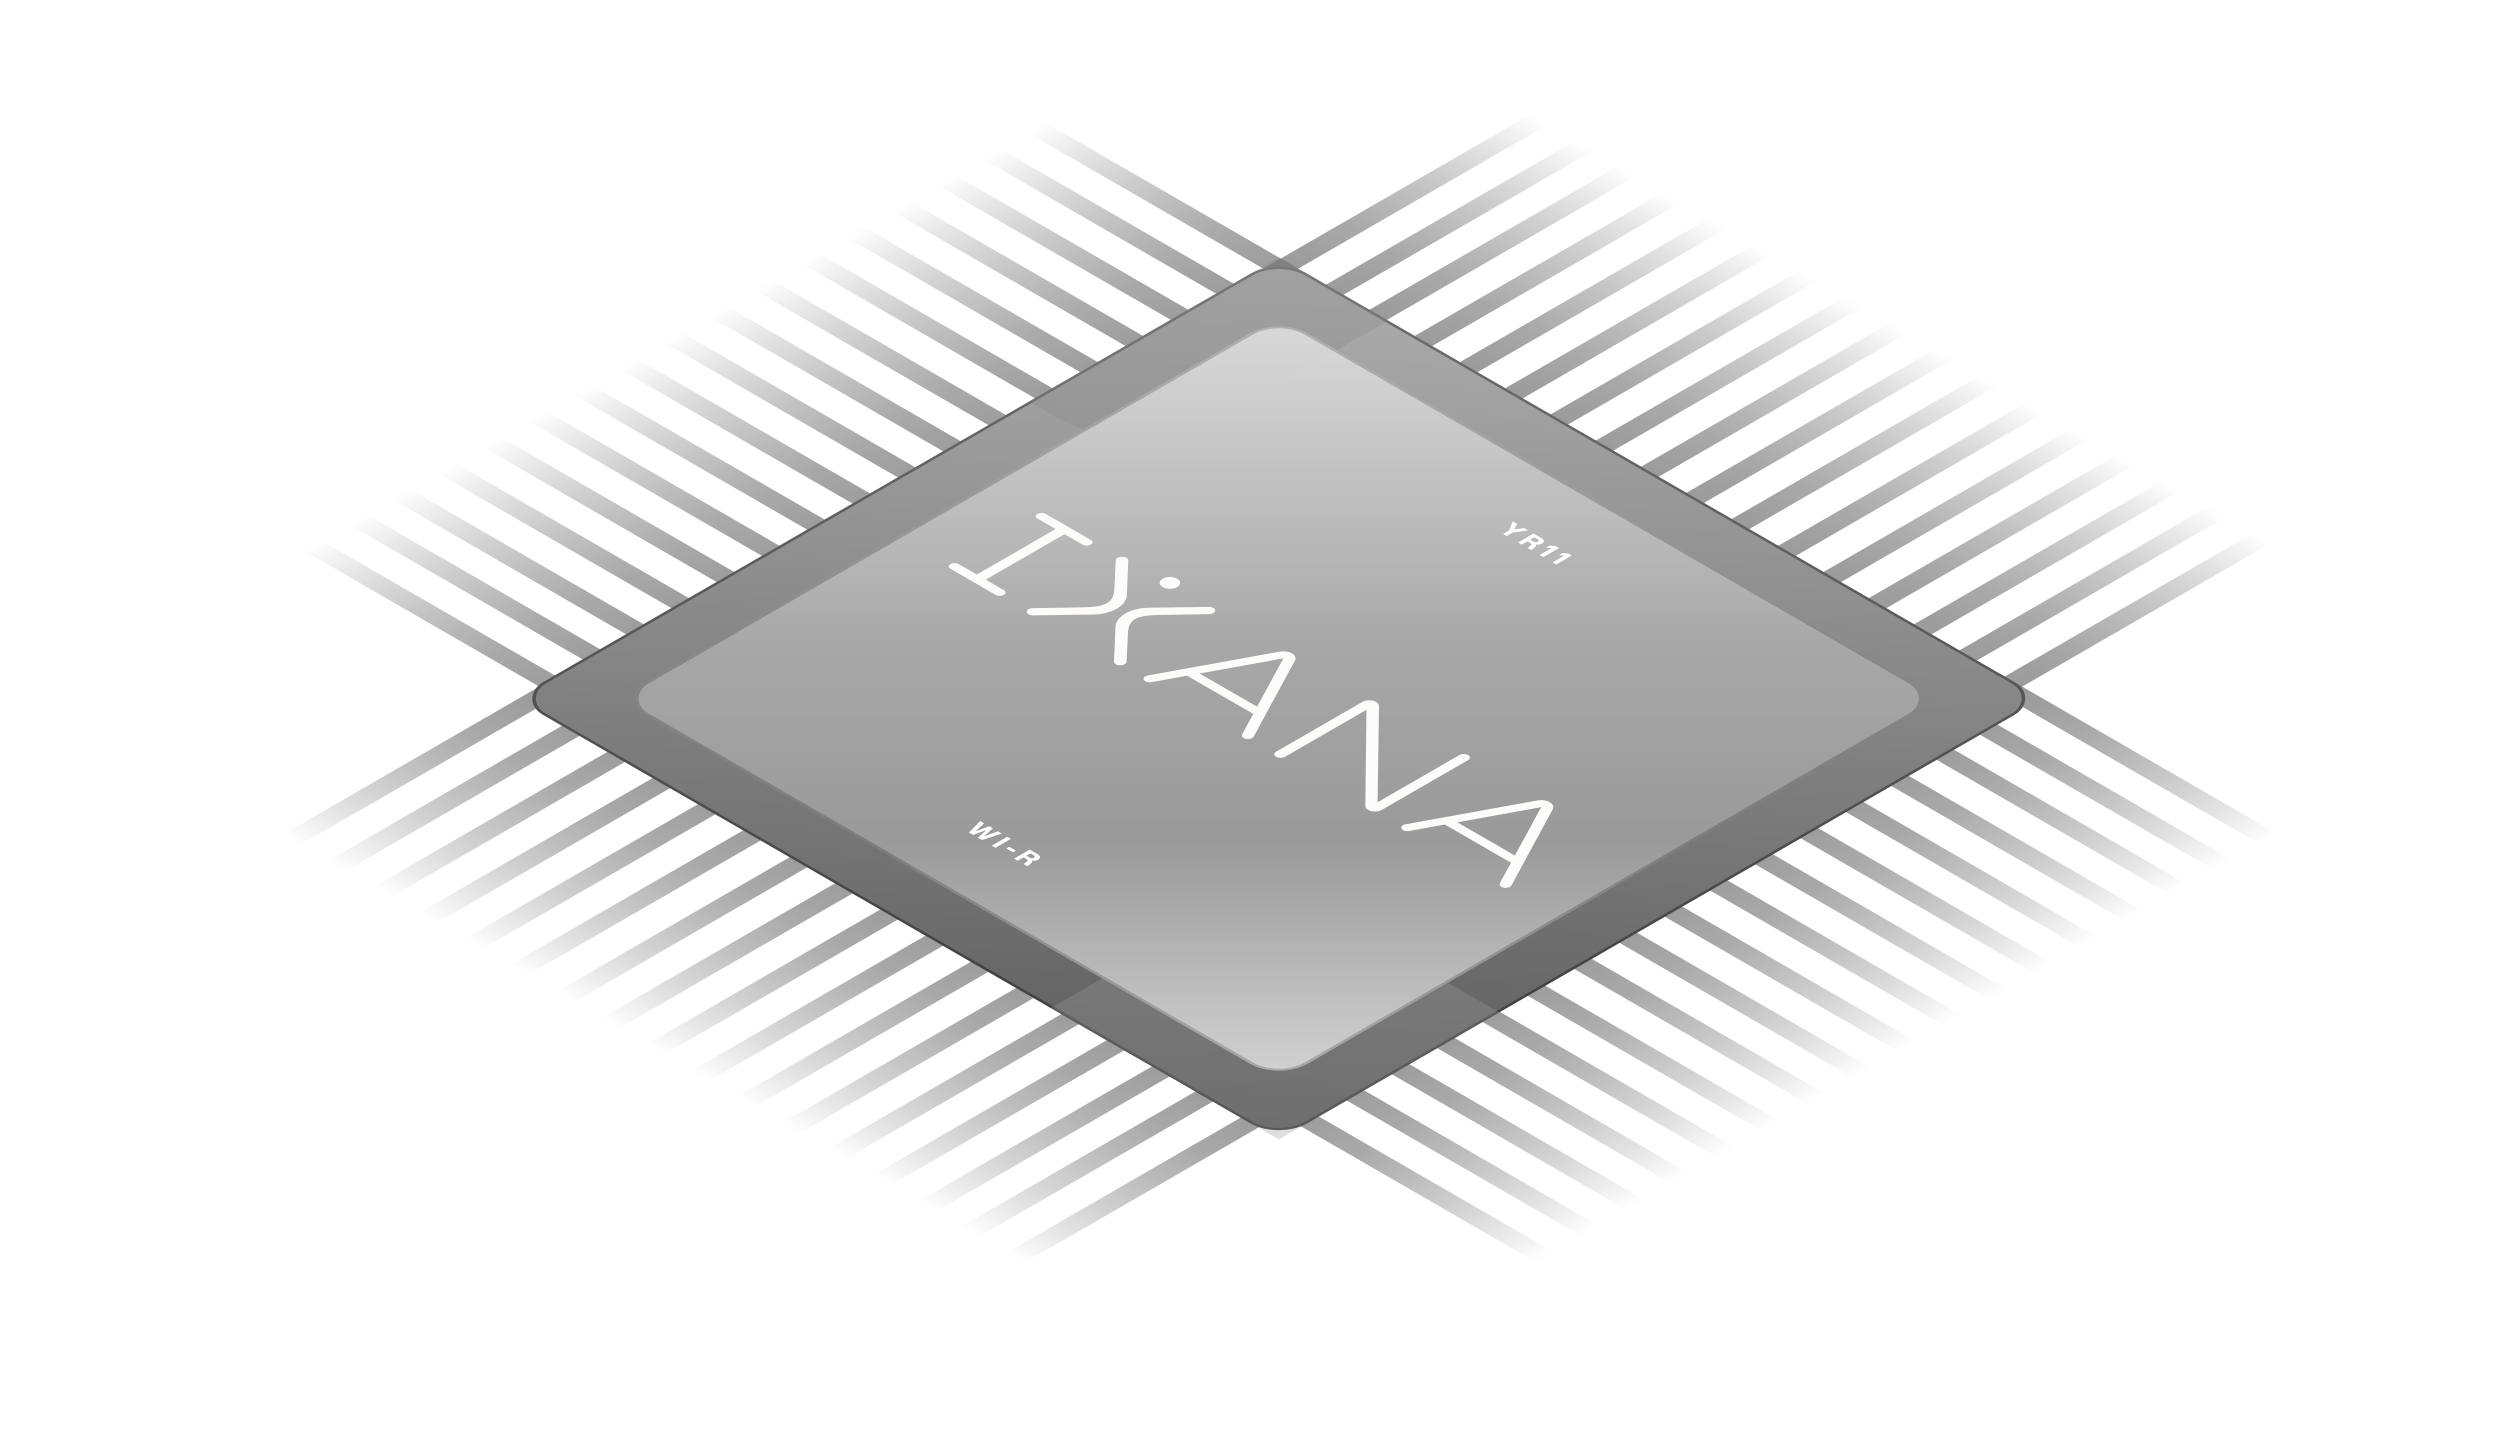 <svg width="1285" height="739" viewBox="0 0 1285 739" fill="none" xmlns="http://www.w3.org/2000/svg">
<g clip-path="url(#clip0_111_3556)">
<path d="M648.91 567.542C645.363 565.494 644.501 562.672 646.983 561.239C649.466 559.806 654.353 560.304 657.9 562.351L840.312 667.667C843.858 669.714 844.721 672.536 842.238 673.969C839.756 675.403 834.868 674.905 831.322 672.857L648.91 567.542Z" fill="url(#paint0_linear_111_3556)"/>
<path d="M789.201 486.544C785.655 484.497 784.792 481.675 787.274 480.242C789.757 478.808 794.644 479.306 798.191 481.354L980.603 586.67C984.149 588.717 985.012 591.539 982.53 592.972C980.047 594.406 975.16 593.907 971.613 591.86L789.201 486.544Z" fill="url(#paint1_linear_111_3556)"/>
<path d="M695.467 540.662C691.921 538.614 691.058 535.792 693.541 534.359C696.023 532.926 700.911 533.424 704.457 535.471L886.869 640.787C890.416 642.834 891.278 645.656 888.796 647.09C886.313 648.523 881.426 648.025 877.879 645.977L695.467 540.662Z" fill="url(#paint2_linear_111_3556)"/>
<path d="M835.759 459.664C832.212 457.617 831.349 454.795 833.832 453.362C836.314 451.928 841.202 452.427 844.748 454.474L1027.16 559.79C1030.71 561.837 1031.57 564.659 1029.09 566.092C1026.6 567.526 1021.72 567.027 1018.17 564.98L835.759 459.664Z" fill="url(#paint3_linear_111_3556)"/>
<path d="M742.025 513.782C738.478 511.734 737.616 508.912 740.098 507.479C742.581 506.046 747.468 506.544 751.015 508.591L933.426 613.907C936.973 615.954 937.836 618.776 935.353 620.21C932.871 621.643 927.983 621.145 924.437 619.097L742.025 513.782Z" fill="url(#paint4_linear_111_3556)"/>
<path d="M882.316 432.784C878.77 430.737 877.907 427.915 880.389 426.482C882.872 425.048 887.759 425.547 891.306 427.594L1073.72 532.91C1077.26 534.957 1078.13 537.779 1075.64 539.212C1073.16 540.646 1068.27 540.148 1064.73 538.1L882.316 432.784Z" fill="url(#paint5_linear_111_3556)"/>
<path d="M952.152 392.465C948.606 390.417 947.743 387.595 950.225 386.162C952.708 384.729 957.595 385.227 961.142 387.274L1143.55 492.59C1147.1 494.637 1147.96 497.459 1145.48 498.892C1143 500.326 1138.11 499.828 1134.56 497.78L952.152 392.465Z" fill="url(#paint6_linear_111_3556)"/>
<path d="M997.751 366.138C994.204 364.091 993.342 361.269 995.824 359.836C998.306 358.402 1003.19 358.9 1006.74 360.948L1189.15 466.263C1192.7 468.311 1193.56 471.133 1191.08 472.566C1188.6 473.999 1183.71 473.501 1180.16 471.454L997.751 366.138Z" fill="url(#paint7_linear_111_3556)"/>
<path d="M672.189 554.102C668.642 552.054 667.78 549.232 670.262 547.799C672.744 546.366 677.632 546.864 681.179 548.911L863.59 654.227C867.137 656.274 868 659.096 865.517 660.529C863.035 661.963 858.147 661.465 854.601 659.417L672.189 554.102Z" fill="url(#paint8_linear_111_3556)"/>
<path d="M812.48 473.104C808.933 471.057 808.071 468.235 810.553 466.802C813.036 465.368 817.923 465.866 821.47 467.914L1003.88 573.23C1007.43 575.277 1008.29 578.099 1005.81 579.532C1003.33 580.965 998.438 580.467 994.892 578.42L812.48 473.104Z" fill="url(#paint9_linear_111_3556)"/>
<path d="M718.746 527.222C715.2 525.174 714.337 522.352 716.819 520.919C719.302 519.486 724.189 519.984 727.736 522.031L910.148 627.347C913.694 629.394 914.557 632.216 912.075 633.649C909.592 635.083 904.705 634.585 901.158 632.537L718.746 527.222Z" fill="url(#paint10_linear_111_3556)"/>
<path d="M859.037 446.224C855.491 444.177 854.628 441.355 857.111 439.922C859.593 438.488 864.481 438.986 868.027 441.034L1050.44 546.35C1053.99 548.397 1054.85 551.219 1052.37 552.652C1049.88 554.086 1045 553.587 1041.45 551.54L859.037 446.224Z" fill="url(#paint11_linear_111_3556)"/>
<path d="M928.874 405.905C925.327 403.857 924.464 401.035 926.947 399.602C929.429 398.169 934.317 398.667 937.863 400.714L1120.28 506.03C1123.82 508.077 1124.68 510.899 1122.2 512.332C1119.72 513.766 1114.83 513.268 1111.29 511.22L928.874 405.905Z" fill="url(#paint12_linear_111_3556)"/>
<path d="M765.304 500.342C761.757 498.294 760.894 495.472 763.377 494.039C765.859 492.606 770.747 493.104 774.293 495.151L956.705 600.467C960.252 602.514 961.114 605.336 958.632 606.77C956.15 608.203 951.262 607.705 947.715 605.657L765.304 500.342Z" fill="url(#paint13_linear_111_3556)"/>
<path d="M905.595 419.344C902.048 417.297 901.186 414.475 903.668 413.042C906.151 411.608 911.038 412.107 914.585 414.154L1097 519.47C1100.54 521.517 1101.41 524.339 1098.92 525.772C1096.44 527.206 1091.55 526.708 1088.01 524.66L905.595 419.344Z" fill="url(#paint14_linear_111_3556)"/>
<path d="M975.431 379.025C971.884 376.977 971.022 374.155 973.504 372.722C975.987 371.289 980.874 371.787 984.421 373.834L1166.83 479.15C1170.38 481.197 1171.24 484.019 1168.76 485.452C1166.28 486.886 1161.39 486.388 1157.84 484.34L975.431 379.025Z" fill="url(#paint15_linear_111_3556)"/>
<path d="M1021.03 352.698C1017.48 350.651 1016.62 347.829 1019.1 346.395C1021.59 344.962 1026.47 345.46 1030.02 347.508L1212.43 452.823C1215.98 454.871 1216.84 457.693 1214.36 459.126C1211.88 460.559 1206.99 460.061 1203.44 458.014L1021.03 352.698Z" fill="url(#paint16_linear_111_3556)"/>
<path d="M677.27 143.849C680.816 145.897 681.679 148.719 679.197 150.152C676.714 151.585 671.827 151.087 668.28 149.039L485.868 43.724C482.322 41.676 481.459 38.854 483.941 37.421C486.424 35.988 491.311 36.486 494.858 38.534L677.27 143.849Z" fill="url(#paint17_linear_111_3556)"/>
<path d="M536.978 224.846C540.525 226.894 541.388 229.716 538.905 231.149C536.423 232.582 531.535 232.084 527.989 230.037L345.577 124.721C342.03 122.673 341.168 119.852 343.65 118.418C346.133 116.985 351.02 117.483 354.567 119.531L536.978 224.846Z" fill="url(#paint18_linear_111_3556)"/>
<path d="M630.712 170.729C634.259 172.777 635.122 175.598 632.639 177.032C630.157 178.465 625.269 177.967 621.722 175.919L439.311 70.604C435.764 68.556 434.902 65.734 437.384 64.301C439.866 62.868 444.754 63.366 448.301 65.414L630.712 170.729Z" fill="url(#paint19_linear_111_3556)"/>
<path d="M490.421 251.726C493.968 253.774 494.83 256.596 492.348 258.029C489.865 259.462 484.978 258.964 481.431 256.916L299.02 151.601C295.473 149.553 294.61 146.732 297.093 145.298C299.575 143.865 304.463 144.363 308.009 146.411L490.421 251.726Z" fill="url(#paint20_linear_111_3556)"/>
<path d="M584.155 197.609C587.701 199.657 588.564 202.478 586.082 203.912C583.599 205.345 578.712 204.847 575.165 202.799L392.753 97.484C389.207 95.436 388.344 92.614 390.827 91.181C393.309 89.748 398.197 90.246 401.743 92.293L584.155 197.609Z" fill="url(#paint21_linear_111_3556)"/>
<path d="M443.864 278.606C447.41 280.654 448.273 283.476 445.79 284.909C443.308 286.342 438.42 285.844 434.874 283.796L252.462 178.481C248.915 176.433 248.053 173.612 250.535 172.178C253.018 170.745 257.905 171.243 261.452 173.291L443.864 278.606Z" fill="url(#paint22_linear_111_3556)"/>
<path d="M374.027 318.926C377.574 320.974 378.437 323.796 375.954 325.229C373.472 326.662 368.584 326.164 365.038 324.116L182.626 218.801C179.079 216.753 178.217 213.931 180.699 212.498C183.182 211.065 188.069 211.563 191.616 213.611L374.027 318.926Z" fill="url(#paint23_linear_111_3556)"/>
<path d="M328.429 345.252C331.975 347.3 332.838 350.122 330.356 351.555C327.873 352.988 322.986 352.49 319.439 350.443L137.027 245.127C133.481 243.08 132.618 240.258 135.101 238.825C137.583 237.391 142.471 237.889 146.017 239.937L328.429 345.252Z" fill="url(#paint24_linear_111_3556)"/>
<path d="M653.991 157.289C657.538 159.337 658.4 162.159 655.918 163.592C653.435 165.025 648.548 164.527 645.001 162.479L462.589 57.164C459.043 55.116 458.18 52.294 460.663 50.861C463.145 49.428 468.033 49.926 471.579 51.974L653.991 157.289Z" fill="url(#paint25_linear_111_3556)"/>
<path d="M513.7 238.286C517.246 240.334 518.109 243.156 515.626 244.589C513.144 246.022 508.256 245.524 504.71 243.477L322.298 138.161C318.752 136.113 317.889 133.292 320.371 131.858C322.854 130.425 327.741 130.923 331.288 132.971L513.7 238.286Z" fill="url(#paint26_linear_111_3556)"/>
<path d="M607.433 184.169C610.98 186.217 611.843 189.038 609.36 190.472C606.878 191.905 601.99 191.407 598.444 189.359L416.032 84.044C412.485 81.996 411.623 79.174 414.105 77.741C416.588 76.308 421.475 76.806 425.022 78.854L607.433 184.169Z" fill="url(#paint27_linear_111_3556)"/>
<path d="M467.142 265.166C470.689 267.214 471.551 270.036 469.069 271.469C466.587 272.902 461.699 272.404 458.152 270.357L275.741 165.041C272.194 162.993 271.331 160.172 273.814 158.738C276.296 157.305 281.184 157.803 284.731 159.851L467.142 265.166Z" fill="url(#paint28_linear_111_3556)"/>
<path d="M397.306 305.486C400.853 307.534 401.715 310.356 399.233 311.789C396.75 313.222 391.863 312.724 388.316 310.676L205.905 205.361C202.358 203.313 201.495 200.491 203.978 199.058C206.46 197.625 211.348 198.123 214.894 200.171L397.306 305.486Z" fill="url(#paint29_linear_111_3556)"/>
<path d="M560.876 211.049C564.423 213.097 565.285 215.918 562.803 217.352C560.32 218.785 555.433 218.287 551.886 216.239L369.475 110.924C365.928 108.876 365.065 106.054 367.548 104.621C370.03 103.188 374.918 103.686 378.464 105.734L560.876 211.049Z" fill="url(#paint30_linear_111_3556)"/>
<path d="M420.585 292.046C424.131 294.094 424.994 296.916 422.512 298.349C420.029 299.782 415.142 299.284 411.595 297.236L229.183 191.921C225.637 189.873 224.774 187.052 227.256 185.618C229.739 184.185 234.626 184.683 238.173 186.731L420.585 292.046Z" fill="url(#paint31_linear_111_3556)"/>
<path d="M350.749 332.366C354.295 334.414 355.158 337.236 352.675 338.669C350.193 340.102 345.305 339.604 341.759 337.556L159.347 232.241C155.801 230.193 154.938 227.371 157.42 225.938C159.903 224.505 164.79 225.003 168.337 227.051L350.749 332.366Z" fill="url(#paint32_linear_111_3556)"/>
<path d="M305.15 358.692C308.697 360.74 309.559 363.562 307.077 364.995C304.594 366.428 299.707 365.93 296.16 363.883L113.749 258.567C110.202 256.52 109.339 253.698 111.822 252.265C114.304 250.831 119.192 251.329 122.738 253.377L305.15 358.692Z" fill="url(#paint33_linear_111_3556)"/>
<path d="M1027.05 360.051C1023.51 362.099 1018.62 362.597 1016.14 361.164C1013.66 359.73 1014.52 356.909 1018.06 354.861L1200.48 249.546C1204.02 247.498 1208.91 247 1211.39 248.433C1213.88 249.866 1213.01 252.688 1209.47 254.736L1027.05 360.051Z" fill="url(#paint34_linear_111_3556)"/>
<path d="M886.763 279.054C883.217 281.102 878.329 281.6 875.847 280.166C873.364 278.733 874.227 275.911 877.773 273.864L1060.19 168.548C1063.73 166.501 1068.62 166.003 1071.1 167.436C1073.58 168.869 1072.72 171.691 1069.17 173.739L886.763 279.054Z" fill="url(#paint35_linear_111_3556)"/>
<path d="M980.497 333.171C976.95 335.219 972.063 335.717 969.58 334.284C967.098 332.85 967.961 330.029 971.507 327.981L1153.92 222.666C1157.47 220.618 1162.35 220.12 1164.84 221.553C1167.32 222.986 1166.46 225.808 1162.91 227.856L980.497 333.171Z" fill="url(#paint36_linear_111_3556)"/>
<path d="M840.206 252.174C836.659 254.222 831.772 254.72 829.289 253.286C826.807 251.853 827.669 249.031 831.216 246.984L1013.63 141.668C1017.17 139.621 1022.06 139.123 1024.54 140.556C1027.03 141.989 1026.16 144.811 1022.62 146.859L840.206 252.174Z" fill="url(#paint37_linear_111_3556)"/>
<path d="M933.94 306.291C930.393 308.339 925.505 308.837 923.023 307.404C920.541 305.97 921.403 303.149 924.95 301.101L1107.36 195.786C1110.91 193.738 1115.8 193.24 1118.28 194.673C1120.76 196.106 1119.9 198.928 1116.35 200.976L933.94 306.291Z" fill="url(#paint38_linear_111_3556)"/>
<path d="M793.648 225.294C790.102 227.342 785.214 227.84 782.732 226.407C780.249 224.973 781.112 222.151 784.659 220.104L967.07 114.788C970.617 112.741 975.504 112.243 977.987 113.676C980.469 115.109 979.607 117.931 976.06 119.979L793.648 225.294Z" fill="url(#paint39_linear_111_3556)"/>
<path d="M723.812 184.974C720.266 187.022 715.378 187.52 712.896 186.087C710.413 184.653 711.276 181.832 714.823 179.784L897.234 74.469C900.781 72.421 905.668 71.923 908.151 73.356C910.633 74.789 909.771 77.611 906.224 79.659L723.812 184.974Z" fill="url(#paint40_linear_111_3556)"/>
<path d="M678.214 158.648C674.667 160.695 669.78 161.194 667.297 159.76C664.815 158.327 665.677 155.505 669.224 153.458L851.636 48.142C855.182 46.094 860.07 45.596 862.552 47.03C865.035 48.463 864.172 51.285 860.625 53.332L678.214 158.648Z" fill="url(#paint41_linear_111_3556)"/>
<path d="M1003.78 346.611C1000.23 348.659 995.342 349.157 992.859 347.724C990.377 346.29 991.239 343.469 994.786 341.421L1177.2 236.105C1180.74 234.058 1185.63 233.56 1188.11 234.993C1190.6 236.426 1189.73 239.248 1186.19 241.296L1003.78 346.611Z" fill="url(#paint42_linear_111_3556)"/>
<path d="M863.484 265.614C859.938 267.662 855.05 268.16 852.568 266.726C850.085 265.293 850.948 262.471 854.495 260.424L1036.91 155.108C1040.45 153.061 1045.34 152.563 1047.82 153.996C1050.31 155.429 1049.44 158.251 1045.9 160.299L863.484 265.614Z" fill="url(#paint43_linear_111_3556)"/>
<path d="M957.218 319.731C953.672 321.779 948.784 322.277 946.302 320.844C943.819 319.41 944.682 316.589 948.228 314.541L1130.64 209.226C1134.19 207.178 1139.07 206.68 1141.56 208.113C1144.04 209.546 1143.18 212.368 1139.63 214.416L957.218 319.731Z" fill="url(#paint44_linear_111_3556)"/>
<path d="M816.927 238.734C813.38 240.782 808.493 241.28 806.01 239.846C803.528 238.413 804.391 235.591 807.937 233.544L990.349 128.228C993.896 126.181 998.783 125.683 1001.27 127.116C1003.75 128.549 1002.89 131.371 999.339 133.419L816.927 238.734Z" fill="url(#paint45_linear_111_3556)"/>
<path d="M747.091 198.414C743.544 200.462 738.657 200.96 736.174 199.527C733.692 198.093 734.555 195.272 738.101 193.224L920.513 87.908C924.059 85.861 928.947 85.363 931.429 86.796C933.912 88.229 933.049 91.051 929.503 93.099L747.091 198.414Z" fill="url(#paint46_linear_111_3556)"/>
<path d="M910.661 292.851C907.114 294.899 902.227 295.397 899.744 293.964C897.262 292.53 898.124 289.709 901.671 287.661L1084.08 182.346C1087.63 180.298 1092.52 179.8 1095 181.233C1097.48 182.666 1096.62 185.488 1093.07 187.536L910.661 292.851Z" fill="url(#paint47_linear_111_3556)"/>
<path d="M770.37 211.854C766.823 213.902 761.935 214.4 759.453 212.967C756.971 211.533 757.833 208.711 761.38 206.664L943.792 101.348C947.338 99.301 952.226 98.803 954.708 100.236C957.191 101.669 956.328 104.491 952.781 106.539L770.37 211.854Z" fill="url(#paint48_linear_111_3556)"/>
<path d="M700.534 171.534C696.987 173.582 692.099 174.08 689.617 172.647C687.134 171.213 687.997 168.392 691.544 166.344L873.955 61.029C877.502 58.981 882.39 58.483 884.872 59.916C887.354 61.349 886.492 64.171 882.945 66.219L700.534 171.534Z" fill="url(#paint49_linear_111_3556)"/>
<path d="M654.935 145.208C651.388 147.255 646.501 147.754 644.018 146.32C641.536 144.887 642.398 142.065 645.945 140.018L828.357 34.702C831.903 32.654 836.791 32.156 839.273 33.59C841.756 35.023 840.893 37.845 837.347 39.892L654.935 145.208Z" fill="url(#paint50_linear_111_3556)"/>
<path d="M285.547 348.085C289.094 346.037 293.981 345.539 296.464 346.972C298.946 348.405 298.083 351.227 294.537 353.275L112.125 458.59C108.578 460.638 103.691 461.136 101.209 459.703C98.726 458.269 99.589 455.448 103.135 453.4L285.547 348.085Z" fill="url(#paint51_linear_111_3556)"/>
<path d="M425.838 429.082C429.385 427.034 434.272 426.536 436.755 427.969C439.237 429.403 438.375 432.224 434.828 434.272L252.416 539.587C248.87 541.635 243.982 542.133 241.5 540.7C239.017 539.267 239.88 536.445 243.427 534.397L425.838 429.082Z" fill="url(#paint52_linear_111_3556)"/>
<path d="M332.104 374.964C335.651 372.917 340.539 372.419 343.021 373.852C345.504 375.285 344.641 378.107 341.094 380.155L158.683 485.47C155.136 487.518 150.248 488.016 147.766 486.583C145.283 485.149 146.146 482.328 149.693 480.28L332.104 374.964Z" fill="url(#paint53_linear_111_3556)"/>
<path d="M472.396 455.962C475.942 453.914 480.83 453.416 483.312 454.849C485.795 456.282 484.932 459.104 481.386 461.152L298.974 566.467C295.427 568.515 290.54 569.013 288.057 567.58C285.575 566.147 286.437 563.325 289.984 561.277L472.396 455.962Z" fill="url(#paint54_linear_111_3556)"/>
<path d="M378.662 401.844C382.209 399.797 387.096 399.299 389.579 400.732C392.061 402.165 391.198 404.987 387.652 407.035L205.24 512.35C201.693 514.398 196.806 514.896 194.323 513.463C191.841 512.029 192.704 509.208 196.25 507.16L378.662 401.844Z" fill="url(#paint55_linear_111_3556)"/>
<path d="M518.953 482.842C522.5 480.794 527.387 480.296 529.87 481.729C532.352 483.162 531.49 485.984 527.943 488.032L345.531 593.347C341.985 595.395 337.097 595.893 334.615 594.46C332.132 593.027 332.995 590.205 336.541 588.157L518.953 482.842Z" fill="url(#paint56_linear_111_3556)"/>
<path d="M588.789 523.161C592.336 521.114 597.223 520.616 599.706 522.049C602.188 523.482 601.326 526.304 597.779 528.352L415.367 633.667C411.821 635.715 406.933 636.213 404.451 634.78C401.968 633.346 402.831 630.525 406.378 628.477L588.789 523.161Z" fill="url(#paint57_linear_111_3556)"/>
<path d="M634.388 549.488C637.934 547.44 642.822 546.942 645.304 548.375C647.787 549.809 646.924 552.63 643.378 554.678L460.966 659.994C457.419 662.041 452.532 662.539 450.049 661.106C447.567 659.673 448.429 656.851 451.976 654.803L634.388 549.488Z" fill="url(#paint58_linear_111_3556)"/>
<path d="M308.826 361.525C312.372 359.477 317.26 358.979 319.742 360.412C322.225 361.845 321.362 364.667 317.816 366.715L135.404 472.03C131.857 474.078 126.97 474.576 124.487 473.143C122.005 471.709 122.868 468.888 126.414 466.84L308.826 361.525Z" fill="url(#paint59_linear_111_3556)"/>
<path d="M449.117 442.522C452.664 440.474 457.551 439.976 460.034 441.409C462.516 442.843 461.653 445.664 458.107 447.712L275.695 553.027C272.149 555.075 267.261 555.573 264.779 554.14C262.296 552.707 263.159 549.885 266.705 547.837L449.117 442.522Z" fill="url(#paint60_linear_111_3556)"/>
<path d="M355.383 388.405C358.93 386.357 363.817 385.859 366.3 387.292C368.782 388.725 367.92 391.547 364.373 393.595L181.961 498.91C178.415 500.958 173.527 501.456 171.045 500.023C168.562 498.589 169.425 495.768 172.972 493.72L355.383 388.405Z" fill="url(#paint61_linear_111_3556)"/>
<path d="M495.675 469.402C499.221 467.354 504.109 466.856 506.591 468.289C509.074 469.722 508.211 472.544 504.664 474.592L322.253 579.907C318.706 581.955 313.818 582.453 311.336 581.02C308.854 579.587 309.716 576.765 313.263 574.717L495.675 469.402Z" fill="url(#paint62_linear_111_3556)"/>
<path d="M565.511 509.722C569.057 507.674 573.945 507.176 576.427 508.609C578.91 510.042 578.047 512.864 574.5 514.912L392.089 620.227C388.542 622.275 383.655 622.773 381.172 621.34C378.69 619.906 379.552 617.085 383.099 615.037L565.511 509.722Z" fill="url(#paint63_linear_111_3556)"/>
<path d="M401.941 415.284C405.487 413.237 410.375 412.739 412.857 414.172C415.34 415.605 414.477 418.427 410.931 420.475L228.519 525.79C224.972 527.838 220.085 528.336 217.602 526.903C215.12 525.469 215.982 522.648 219.529 520.6L401.941 415.284Z" fill="url(#paint64_linear_111_3556)"/>
<path d="M542.232 496.282C545.779 494.234 550.666 493.736 553.149 495.169C555.631 496.602 554.768 499.424 551.222 501.472L368.81 606.787C365.263 608.835 360.376 609.333 357.893 607.9C355.411 606.467 356.274 603.645 359.82 601.597L542.232 496.282Z" fill="url(#paint65_linear_111_3556)"/>
<path d="M612.068 536.602C615.615 534.554 620.502 534.056 622.985 535.489C625.467 536.922 624.604 539.744 621.058 541.792L438.646 647.107C435.099 649.155 430.212 649.653 427.729 648.22C425.247 646.786 426.11 643.965 429.656 641.917L612.068 536.602Z" fill="url(#paint66_linear_111_3556)"/>
<path d="M657.667 562.928C661.213 560.88 666.101 560.382 668.583 561.815C671.066 563.249 670.203 566.07 666.656 568.118L484.245 673.434C480.698 675.481 475.811 675.979 473.328 674.546C470.846 673.113 471.708 670.291 475.255 668.243L657.667 562.928Z" fill="url(#paint67_linear_111_3556)"/>
<g clip-path="url(#clip1_111_3556)">
<rect width="453.467" height="453.467" rx="16.731" transform="matrix(0.866 0.5 -0.866 0.5 657.277 132.308)" fill="url(#paint68_linear_111_3556)"/>
<rect x="-4.45599e-08" y="0.748" width="451.971" height="451.971" rx="15.983" transform="matrix(0.866 0.5 -0.866 0.5 657.925 132.681)" stroke="black" stroke-opacity="0.36" stroke-width="1.495"/>
<g opacity="0.32" filter="url(#filter0_f_111_3556)">
<rect width="285.721" height="260.692" rx="48.862" transform="matrix(0.866 0.5 -0.866 0.5 653.441 452.731)" fill="#999999"/>
</g>
<g opacity="0.32" filter="url(#filter1_f_111_3556)">
<rect width="126.615" height="296.423" rx="48.862" transform="matrix(0.866 0.5 -0.866 0.5 732.242 27.379)" fill="#878787"/>
</g>
<g clip-path="url(#clip2_111_3556)">
<rect width="392.493" height="392.493" rx="16.731" transform="matrix(0.866 0.5 -0.866 0.5 657.281 162.8)" fill="url(#paint69_linear_111_3556)"/>
<rect x="-4.45599e-08" y="0.748" width="390.998" height="390.998" rx="15.983" transform="matrix(0.866 0.5 -0.866 0.5 657.929 163.174)" stroke="black" stroke-opacity="0.19" stroke-width="1.495"/>
<path d="M506.974 426.64L500.194 429.143L498.071 427.917L503.84 422.007L505.829 423.156L501.428 427.314L508.463 424.676L510.364 425.774L505.807 429.829L513.009 427.301L514.988 428.443L504.751 431.774L502.639 430.554L506.974 426.64ZM517.775 430.052L519.653 431.137L511.651 435.757L509.772 434.673L517.775 430.052ZM518.722 435.258L522.134 437.228L520.645 438.088L517.232 436.118L518.722 435.258ZM529.281 436.696L533.038 438.865C534.001 439.421 534.505 439.964 534.55 440.495C534.594 441.025 534.253 441.5 533.527 441.919C533.12 442.154 532.642 442.306 532.093 442.375C531.552 442.439 530.971 442.428 530.348 442.343C530.519 442.629 530.556 442.895 530.46 443.138C530.371 443.387 530.171 443.63 529.859 443.87L528.092 445.25L526.169 444.139L527.703 442.946C528.044 442.681 528.211 442.439 528.203 442.221C528.203 441.998 528.018 441.78 527.648 441.566L526.125 440.687L523.157 442.4L521.279 441.316L529.281 436.696ZM529.104 440.751C529.533 440.999 529.941 441.136 530.326 441.162C530.711 441.188 531.082 441.098 531.438 440.892C531.793 440.687 531.949 440.473 531.904 440.251C531.86 440.028 531.623 439.793 531.193 439.545L529.648 438.653L527.559 439.859L529.104 440.751Z" fill="white"/>
<path d="M775.686 272.64L777.519 268.013L779.676 269.258L778.364 272.171L783.41 271.414L785.489 272.614L777.608 273.698L774.485 275.502L772.607 274.417L775.686 272.64ZM788.274 274.222L792.031 276.391C792.994 276.947 793.498 277.49 793.542 278.021C793.587 278.551 793.246 279.026 792.52 279.445C792.112 279.681 791.634 279.833 791.086 279.901C790.545 279.965 789.964 279.955 789.341 279.869C789.512 280.156 789.549 280.421 789.452 280.665C789.363 280.913 789.163 281.157 788.852 281.396L787.085 282.776L785.162 281.666L786.696 280.472C787.037 280.207 787.203 279.965 787.196 279.747C787.196 279.525 787.011 279.306 786.64 279.093L785.118 278.213L782.15 279.927L780.272 278.842L788.274 274.222ZM788.096 278.278C788.526 278.526 788.934 278.663 789.319 278.688C789.704 278.714 790.075 278.624 790.43 278.419C790.786 278.213 790.942 278 790.897 277.777C790.853 277.555 790.616 277.319 790.186 277.071L788.641 276.179L786.551 277.386L788.096 278.278ZM797.448 281.777L794.681 281.489L796.57 280.398L799.516 280.712L801.283 281.733L793.28 286.353L791.402 285.268L797.448 281.777ZM804.043 285.585L801.275 285.296L803.165 284.205L806.11 284.52L807.877 285.54L799.875 290.16L797.996 289.076L804.043 285.585Z" fill="white"/>
<path fill-rule="evenodd" clip-rule="evenodd" d="M644.177 366.958L638.435 377.516C638.086 378.158 638.384 378.859 639.208 379.334V379.334C640.871 380.295 643.705 379.892 644.408 378.596L665.621 339.461C666.317 338.177 665.72 336.776 664.072 335.825V335.825C662.424 334.873 659.998 334.529 657.773 334.931L589.989 347.178C587.745 347.583 587.048 349.22 588.711 350.18V350.18C589.535 350.656 590.749 350.828 591.861 350.626L610.148 347.311L644.177 366.958ZM616.567 346.174L659.677 338.383L646.146 363.252L616.567 346.174Z" fill="#FEFCFA"/>
<path d="M578.999 286.708C579.623 287.068 579.964 287.56 579.943 288.069L579.207 305.844C579.097 308.486 577.23 311.003 573.993 312.872C570.756 314.74 566.398 315.818 561.821 315.881L531.035 316.306C530.152 316.319 529.3 316.122 528.676 315.761C526.677 314.607 528.027 312.632 530.853 312.584C538.705 312.451 550.789 312.25 557.149 312.162C561.419 312.102 566.209 311.624 569.032 310.007C571.833 308.377 572.661 305.612 572.764 303.146C572.916 299.475 573.265 292.497 573.496 287.964C573.579 286.333 576.999 285.553 578.999 286.708Z" fill="#FEFCFA"/>
<path d="M572.603 340.065C572.582 340.574 572.923 341.066 573.547 341.427C575.547 342.581 578.967 341.802 579.05 340.17C579.281 335.637 579.63 328.66 579.782 324.988C579.883 322.553 580.692 319.825 583.41 318.188C586.246 316.619 590.971 316.152 595.189 316.093C601.548 316.005 613.633 315.804 621.484 315.67C624.311 315.623 625.661 313.648 623.661 312.493C623.037 312.133 622.185 311.936 621.303 311.948L590.516 312.373C586.038 312.435 581.768 313.468 578.554 315.264L578.552 315.263C578.518 315.283 578.483 315.303 578.448 315.323C578.413 315.343 578.379 315.363 578.344 315.383L578.346 315.384C575.236 317.24 573.446 319.705 573.339 322.291L572.603 340.065Z" fill="#FEFCFA"/>
<path d="M703.234 416.298C702.298 415.757 701.776 415.023 701.785 414.259L702.355 364.832L660.503 388.995C659.244 389.722 657.203 389.722 655.944 388.995V388.995C654.685 388.268 654.685 387.089 655.944 386.363L700.231 360.794C702.189 359.663 705.365 359.663 707.324 360.794V360.794C708.275 361.343 708.804 362.089 708.793 362.866L708.081 412.358L750.115 388.089C751.354 387.374 753.363 387.374 754.601 388.089V388.089C755.84 388.805 755.84 389.964 754.601 390.679L710.229 416.298C708.298 417.413 705.166 417.413 703.234 416.298V416.298Z" fill="#FEFCFA"/>
<path fill-rule="evenodd" clip-rule="evenodd" d="M771.696 455.825C770.872 455.349 770.574 454.648 770.923 454.006L776.665 443.448L742.636 423.802L724.35 427.116C723.237 427.318 722.023 427.146 721.199 426.67V426.67C719.536 425.71 720.233 424.074 722.477 423.668L790.262 411.421C792.486 411.019 794.913 411.363 796.56 412.315V412.315C798.208 413.266 798.805 414.667 798.109 415.951L776.896 455.087C776.194 456.383 773.359 456.785 771.696 455.825V455.825ZM792.166 414.873L749.055 422.664L778.634 439.742L792.166 414.873Z" fill="#FEFCFA"/>
<path d="M533.247 264.113C534.403 263.446 536.277 263.446 537.432 264.113L560.687 277.539C561.843 278.207 561.843 279.288 560.687 279.956C559.531 280.623 557.658 280.623 556.502 279.956L547.154 274.559L506.695 297.917C506.672 297.931 506.649 297.944 506.625 297.957L515.975 303.355C517.131 304.022 517.131 305.104 515.975 305.771C514.819 306.439 512.946 306.439 511.79 305.771L488.535 292.345C487.38 291.678 487.38 290.596 488.535 289.929C489.691 289.262 491.565 289.262 492.72 289.929L502.068 295.326C502.09 295.312 502.113 295.299 502.136 295.285L542.595 271.926L533.247 266.53C532.092 265.862 532.092 264.781 533.247 264.113Z" fill="#FEFCFA"/>
<circle cx="4.303" cy="4.303" r="4.303" transform="matrix(0.866 0.5 -0.866 0.5 601.328 295.293)" fill="#FEFCFA"/>
</g>
</g>
</g>
<defs>
<filter id="filter0_f_111_3556" x="233.514" y="248.093" width="861.53" height="682.484" filterUnits="userSpaceOnUse" color-interpolation-filters="sRGB">
<feFlood flood-opacity="0" result="BackgroundImageFix"/>
<feBlend mode="normal" in="SourceGraphic" in2="BackgroundImageFix" result="shape"/>
<feGaussianBlur stdDeviation="109.475" result="effect1_foregroundBlur_111_3556"/>
</filter>
<filter id="filter1_f_111_3556" x="281.37" y="-177.26" width="754.686" height="620.796" filterUnits="userSpaceOnUse" color-interpolation-filters="sRGB">
<feFlood flood-opacity="0" result="BackgroundImageFix"/>
<feBlend mode="normal" in="SourceGraphic" in2="BackgroundImageFix" result="shape"/>
<feGaussianBlur stdDeviation="109.475" result="effect1_foregroundBlur_111_3556"/>
</filter>
<linearGradient id="paint0_linear_111_3556" x1="884.016" y1="593.968" x2="736.071" y2="337.72" gradientUnits="userSpaceOnUse">
<stop stop-color="#535353" stop-opacity="0"/>
<stop offset="0.323" stop-color="#767676" stop-opacity="0.63"/>
<stop offset="1" stop-color="#434343"/>
</linearGradient>
<linearGradient id="paint1_linear_111_3556" x1="884.016" y1="593.968" x2="736.071" y2="337.72" gradientUnits="userSpaceOnUse">
<stop stop-color="#535353" stop-opacity="0"/>
<stop offset="0.323" stop-color="#767676" stop-opacity="0.63"/>
<stop offset="1" stop-color="#434343"/>
</linearGradient>
<linearGradient id="paint2_linear_111_3556" x1="884.016" y1="593.968" x2="736.071" y2="337.72" gradientUnits="userSpaceOnUse">
<stop stop-color="#535353" stop-opacity="0"/>
<stop offset="0.323" stop-color="#767676" stop-opacity="0.63"/>
<stop offset="1" stop-color="#434343"/>
</linearGradient>
<linearGradient id="paint3_linear_111_3556" x1="884.016" y1="593.968" x2="736.071" y2="337.72" gradientUnits="userSpaceOnUse">
<stop stop-color="#535353" stop-opacity="0"/>
<stop offset="0.323" stop-color="#767676" stop-opacity="0.63"/>
<stop offset="1" stop-color="#434343"/>
</linearGradient>
<linearGradient id="paint4_linear_111_3556" x1="884.016" y1="593.968" x2="736.071" y2="337.72" gradientUnits="userSpaceOnUse">
<stop stop-color="#535353" stop-opacity="0"/>
<stop offset="0.323" stop-color="#767676" stop-opacity="0.63"/>
<stop offset="1" stop-color="#434343"/>
</linearGradient>
<linearGradient id="paint5_linear_111_3556" x1="884.016" y1="593.968" x2="736.071" y2="337.72" gradientUnits="userSpaceOnUse">
<stop stop-color="#535353" stop-opacity="0"/>
<stop offset="0.323" stop-color="#767676" stop-opacity="0.63"/>
<stop offset="1" stop-color="#434343"/>
</linearGradient>
<linearGradient id="paint6_linear_111_3556" x1="884.016" y1="593.968" x2="736.071" y2="337.72" gradientUnits="userSpaceOnUse">
<stop stop-color="#535353" stop-opacity="0"/>
<stop offset="0.323" stop-color="#767676" stop-opacity="0.63"/>
<stop offset="1" stop-color="#434343"/>
</linearGradient>
<linearGradient id="paint7_linear_111_3556" x1="884.016" y1="593.968" x2="736.071" y2="337.72" gradientUnits="userSpaceOnUse">
<stop stop-color="#535353" stop-opacity="0"/>
<stop offset="0.323" stop-color="#767676" stop-opacity="0.63"/>
<stop offset="1" stop-color="#434343"/>
</linearGradient>
<linearGradient id="paint8_linear_111_3556" x1="884.016" y1="593.968" x2="736.071" y2="337.72" gradientUnits="userSpaceOnUse">
<stop stop-color="#535353" stop-opacity="0"/>
<stop offset="0.323" stop-color="#767676" stop-opacity="0.63"/>
<stop offset="1" stop-color="#434343"/>
</linearGradient>
<linearGradient id="paint9_linear_111_3556" x1="884.016" y1="593.968" x2="736.071" y2="337.72" gradientUnits="userSpaceOnUse">
<stop stop-color="#535353" stop-opacity="0"/>
<stop offset="0.323" stop-color="#767676" stop-opacity="0.63"/>
<stop offset="1" stop-color="#434343"/>
</linearGradient>
<linearGradient id="paint10_linear_111_3556" x1="884.016" y1="593.968" x2="736.071" y2="337.72" gradientUnits="userSpaceOnUse">
<stop stop-color="#535353" stop-opacity="0"/>
<stop offset="0.323" stop-color="#767676" stop-opacity="0.63"/>
<stop offset="1" stop-color="#434343"/>
</linearGradient>
<linearGradient id="paint11_linear_111_3556" x1="884.016" y1="593.968" x2="736.071" y2="337.72" gradientUnits="userSpaceOnUse">
<stop stop-color="#535353" stop-opacity="0"/>
<stop offset="0.323" stop-color="#767676" stop-opacity="0.63"/>
<stop offset="1" stop-color="#434343"/>
</linearGradient>
<linearGradient id="paint12_linear_111_3556" x1="884.016" y1="593.968" x2="736.071" y2="337.72" gradientUnits="userSpaceOnUse">
<stop stop-color="#535353" stop-opacity="0"/>
<stop offset="0.323" stop-color="#767676" stop-opacity="0.63"/>
<stop offset="1" stop-color="#434343"/>
</linearGradient>
<linearGradient id="paint13_linear_111_3556" x1="884.016" y1="593.968" x2="736.071" y2="337.72" gradientUnits="userSpaceOnUse">
<stop stop-color="#535353" stop-opacity="0"/>
<stop offset="0.323" stop-color="#767676" stop-opacity="0.63"/>
<stop offset="1" stop-color="#434343"/>
</linearGradient>
<linearGradient id="paint14_linear_111_3556" x1="884.016" y1="593.968" x2="736.071" y2="337.72" gradientUnits="userSpaceOnUse">
<stop stop-color="#535353" stop-opacity="0"/>
<stop offset="0.323" stop-color="#767676" stop-opacity="0.63"/>
<stop offset="1" stop-color="#434343"/>
</linearGradient>
<linearGradient id="paint15_linear_111_3556" x1="884.016" y1="593.968" x2="736.071" y2="337.72" gradientUnits="userSpaceOnUse">
<stop stop-color="#535353" stop-opacity="0"/>
<stop offset="0.323" stop-color="#767676" stop-opacity="0.63"/>
<stop offset="1" stop-color="#434343"/>
</linearGradient>
<linearGradient id="paint16_linear_111_3556" x1="884.016" y1="593.968" x2="736.071" y2="337.72" gradientUnits="userSpaceOnUse">
<stop stop-color="#535353" stop-opacity="0"/>
<stop offset="0.323" stop-color="#767676" stop-opacity="0.63"/>
<stop offset="1" stop-color="#434343"/>
</linearGradient>
<linearGradient id="paint17_linear_111_3556" x1="442.164" y1="117.423" x2="590.109" y2="373.671" gradientUnits="userSpaceOnUse">
<stop stop-color="#535353" stop-opacity="0"/>
<stop offset="0.323" stop-color="#767676" stop-opacity="0.63"/>
<stop offset="1" stop-color="#434343"/>
</linearGradient>
<linearGradient id="paint18_linear_111_3556" x1="442.164" y1="117.423" x2="590.109" y2="373.671" gradientUnits="userSpaceOnUse">
<stop stop-color="#535353" stop-opacity="0"/>
<stop offset="0.323" stop-color="#767676" stop-opacity="0.63"/>
<stop offset="1" stop-color="#434343"/>
</linearGradient>
<linearGradient id="paint19_linear_111_3556" x1="442.164" y1="117.423" x2="590.109" y2="373.671" gradientUnits="userSpaceOnUse">
<stop stop-color="#535353" stop-opacity="0"/>
<stop offset="0.323" stop-color="#767676" stop-opacity="0.63"/>
<stop offset="1" stop-color="#434343"/>
</linearGradient>
<linearGradient id="paint20_linear_111_3556" x1="442.164" y1="117.423" x2="590.109" y2="373.671" gradientUnits="userSpaceOnUse">
<stop stop-color="#535353" stop-opacity="0"/>
<stop offset="0.323" stop-color="#767676" stop-opacity="0.63"/>
<stop offset="1" stop-color="#434343"/>
</linearGradient>
<linearGradient id="paint21_linear_111_3556" x1="442.164" y1="117.423" x2="590.109" y2="373.671" gradientUnits="userSpaceOnUse">
<stop stop-color="#535353" stop-opacity="0"/>
<stop offset="0.323" stop-color="#767676" stop-opacity="0.63"/>
<stop offset="1" stop-color="#434343"/>
</linearGradient>
<linearGradient id="paint22_linear_111_3556" x1="442.164" y1="117.423" x2="590.109" y2="373.671" gradientUnits="userSpaceOnUse">
<stop stop-color="#535353" stop-opacity="0"/>
<stop offset="0.323" stop-color="#767676" stop-opacity="0.63"/>
<stop offset="1" stop-color="#434343"/>
</linearGradient>
<linearGradient id="paint23_linear_111_3556" x1="442.164" y1="117.423" x2="590.109" y2="373.671" gradientUnits="userSpaceOnUse">
<stop stop-color="#535353" stop-opacity="0"/>
<stop offset="0.323" stop-color="#767676" stop-opacity="0.63"/>
<stop offset="1" stop-color="#434343"/>
</linearGradient>
<linearGradient id="paint24_linear_111_3556" x1="442.164" y1="117.423" x2="590.109" y2="373.671" gradientUnits="userSpaceOnUse">
<stop stop-color="#535353" stop-opacity="0"/>
<stop offset="0.323" stop-color="#767676" stop-opacity="0.63"/>
<stop offset="1" stop-color="#434343"/>
</linearGradient>
<linearGradient id="paint25_linear_111_3556" x1="442.164" y1="117.423" x2="590.109" y2="373.671" gradientUnits="userSpaceOnUse">
<stop stop-color="#535353" stop-opacity="0"/>
<stop offset="0.323" stop-color="#767676" stop-opacity="0.63"/>
<stop offset="1" stop-color="#434343"/>
</linearGradient>
<linearGradient id="paint26_linear_111_3556" x1="442.164" y1="117.423" x2="590.109" y2="373.671" gradientUnits="userSpaceOnUse">
<stop stop-color="#535353" stop-opacity="0"/>
<stop offset="0.323" stop-color="#767676" stop-opacity="0.63"/>
<stop offset="1" stop-color="#434343"/>
</linearGradient>
<linearGradient id="paint27_linear_111_3556" x1="442.164" y1="117.423" x2="590.109" y2="373.671" gradientUnits="userSpaceOnUse">
<stop stop-color="#535353" stop-opacity="0"/>
<stop offset="0.323" stop-color="#767676" stop-opacity="0.63"/>
<stop offset="1" stop-color="#434343"/>
</linearGradient>
<linearGradient id="paint28_linear_111_3556" x1="442.164" y1="117.423" x2="590.109" y2="373.671" gradientUnits="userSpaceOnUse">
<stop stop-color="#535353" stop-opacity="0"/>
<stop offset="0.323" stop-color="#767676" stop-opacity="0.63"/>
<stop offset="1" stop-color="#434343"/>
</linearGradient>
<linearGradient id="paint29_linear_111_3556" x1="442.164" y1="117.423" x2="590.109" y2="373.671" gradientUnits="userSpaceOnUse">
<stop stop-color="#535353" stop-opacity="0"/>
<stop offset="0.323" stop-color="#767676" stop-opacity="0.63"/>
<stop offset="1" stop-color="#434343"/>
</linearGradient>
<linearGradient id="paint30_linear_111_3556" x1="442.164" y1="117.423" x2="590.109" y2="373.671" gradientUnits="userSpaceOnUse">
<stop stop-color="#535353" stop-opacity="0"/>
<stop offset="0.323" stop-color="#767676" stop-opacity="0.63"/>
<stop offset="1" stop-color="#434343"/>
</linearGradient>
<linearGradient id="paint31_linear_111_3556" x1="442.164" y1="117.423" x2="590.109" y2="373.671" gradientUnits="userSpaceOnUse">
<stop stop-color="#535353" stop-opacity="0"/>
<stop offset="0.323" stop-color="#767676" stop-opacity="0.63"/>
<stop offset="1" stop-color="#434343"/>
</linearGradient>
<linearGradient id="paint32_linear_111_3556" x1="442.164" y1="117.423" x2="590.109" y2="373.671" gradientUnits="userSpaceOnUse">
<stop stop-color="#535353" stop-opacity="0"/>
<stop offset="0.323" stop-color="#767676" stop-opacity="0.63"/>
<stop offset="1" stop-color="#434343"/>
</linearGradient>
<linearGradient id="paint33_linear_111_3556" x1="442.164" y1="117.423" x2="590.109" y2="373.671" gradientUnits="userSpaceOnUse">
<stop stop-color="#535353" stop-opacity="0"/>
<stop offset="0.323" stop-color="#767676" stop-opacity="0.63"/>
<stop offset="1" stop-color="#434343"/>
</linearGradient>
<linearGradient id="paint34_linear_111_3556" x1="1072.83" y1="224.313" x2="924.881" y2="480.561" gradientUnits="userSpaceOnUse">
<stop stop-color="#535353" stop-opacity="0"/>
<stop offset="0.323" stop-color="#767676" stop-opacity="0.63"/>
<stop offset="1" stop-color="#434343"/>
</linearGradient>
<linearGradient id="paint35_linear_111_3556" x1="1072.83" y1="224.313" x2="924.881" y2="480.561" gradientUnits="userSpaceOnUse">
<stop stop-color="#535353" stop-opacity="0"/>
<stop offset="0.323" stop-color="#767676" stop-opacity="0.63"/>
<stop offset="1" stop-color="#434343"/>
</linearGradient>
<linearGradient id="paint36_linear_111_3556" x1="1072.83" y1="224.313" x2="924.881" y2="480.561" gradientUnits="userSpaceOnUse">
<stop stop-color="#535353" stop-opacity="0"/>
<stop offset="0.323" stop-color="#767676" stop-opacity="0.63"/>
<stop offset="1" stop-color="#434343"/>
</linearGradient>
<linearGradient id="paint37_linear_111_3556" x1="1072.83" y1="224.313" x2="924.881" y2="480.561" gradientUnits="userSpaceOnUse">
<stop stop-color="#535353" stop-opacity="0"/>
<stop offset="0.323" stop-color="#767676" stop-opacity="0.63"/>
<stop offset="1" stop-color="#434343"/>
</linearGradient>
<linearGradient id="paint38_linear_111_3556" x1="1072.83" y1="224.313" x2="924.881" y2="480.561" gradientUnits="userSpaceOnUse">
<stop stop-color="#535353" stop-opacity="0"/>
<stop offset="0.323" stop-color="#767676" stop-opacity="0.63"/>
<stop offset="1" stop-color="#434343"/>
</linearGradient>
<linearGradient id="paint39_linear_111_3556" x1="1072.83" y1="224.313" x2="924.881" y2="480.561" gradientUnits="userSpaceOnUse">
<stop stop-color="#535353" stop-opacity="0"/>
<stop offset="0.323" stop-color="#767676" stop-opacity="0.63"/>
<stop offset="1" stop-color="#434343"/>
</linearGradient>
<linearGradient id="paint40_linear_111_3556" x1="1072.83" y1="224.313" x2="924.881" y2="480.561" gradientUnits="userSpaceOnUse">
<stop stop-color="#535353" stop-opacity="0"/>
<stop offset="0.323" stop-color="#767676" stop-opacity="0.63"/>
<stop offset="1" stop-color="#434343"/>
</linearGradient>
<linearGradient id="paint41_linear_111_3556" x1="1072.83" y1="224.313" x2="924.881" y2="480.561" gradientUnits="userSpaceOnUse">
<stop stop-color="#535353" stop-opacity="0"/>
<stop offset="0.323" stop-color="#767676" stop-opacity="0.63"/>
<stop offset="1" stop-color="#434343"/>
</linearGradient>
<linearGradient id="paint42_linear_111_3556" x1="1072.83" y1="224.313" x2="924.881" y2="480.561" gradientUnits="userSpaceOnUse">
<stop stop-color="#535353" stop-opacity="0"/>
<stop offset="0.323" stop-color="#767676" stop-opacity="0.63"/>
<stop offset="1" stop-color="#434343"/>
</linearGradient>
<linearGradient id="paint43_linear_111_3556" x1="1072.83" y1="224.313" x2="924.881" y2="480.561" gradientUnits="userSpaceOnUse">
<stop stop-color="#535353" stop-opacity="0"/>
<stop offset="0.323" stop-color="#767676" stop-opacity="0.63"/>
<stop offset="1" stop-color="#434343"/>
</linearGradient>
<linearGradient id="paint44_linear_111_3556" x1="1072.83" y1="224.313" x2="924.881" y2="480.561" gradientUnits="userSpaceOnUse">
<stop stop-color="#535353" stop-opacity="0"/>
<stop offset="0.323" stop-color="#767676" stop-opacity="0.63"/>
<stop offset="1" stop-color="#434343"/>
</linearGradient>
<linearGradient id="paint45_linear_111_3556" x1="1072.83" y1="224.313" x2="924.881" y2="480.561" gradientUnits="userSpaceOnUse">
<stop stop-color="#535353" stop-opacity="0"/>
<stop offset="0.323" stop-color="#767676" stop-opacity="0.63"/>
<stop offset="1" stop-color="#434343"/>
</linearGradient>
<linearGradient id="paint46_linear_111_3556" x1="1072.83" y1="224.313" x2="924.881" y2="480.561" gradientUnits="userSpaceOnUse">
<stop stop-color="#535353" stop-opacity="0"/>
<stop offset="0.323" stop-color="#767676" stop-opacity="0.63"/>
<stop offset="1" stop-color="#434343"/>
</linearGradient>
<linearGradient id="paint47_linear_111_3556" x1="1072.83" y1="224.313" x2="924.881" y2="480.561" gradientUnits="userSpaceOnUse">
<stop stop-color="#535353" stop-opacity="0"/>
<stop offset="0.323" stop-color="#767676" stop-opacity="0.63"/>
<stop offset="1" stop-color="#434343"/>
</linearGradient>
<linearGradient id="paint48_linear_111_3556" x1="1072.83" y1="224.313" x2="924.881" y2="480.561" gradientUnits="userSpaceOnUse">
<stop stop-color="#535353" stop-opacity="0"/>
<stop offset="0.323" stop-color="#767676" stop-opacity="0.63"/>
<stop offset="1" stop-color="#434343"/>
</linearGradient>
<linearGradient id="paint49_linear_111_3556" x1="1072.83" y1="224.313" x2="924.881" y2="480.561" gradientUnits="userSpaceOnUse">
<stop stop-color="#535353" stop-opacity="0"/>
<stop offset="0.323" stop-color="#767676" stop-opacity="0.63"/>
<stop offset="1" stop-color="#434343"/>
</linearGradient>
<linearGradient id="paint50_linear_111_3556" x1="1072.83" y1="224.313" x2="924.881" y2="480.561" gradientUnits="userSpaceOnUse">
<stop stop-color="#535353" stop-opacity="0"/>
<stop offset="0.323" stop-color="#767676" stop-opacity="0.63"/>
<stop offset="1" stop-color="#434343"/>
</linearGradient>
<linearGradient id="paint51_linear_111_3556" x1="239.775" y1="483.823" x2="387.72" y2="227.575" gradientUnits="userSpaceOnUse">
<stop stop-color="#535353" stop-opacity="0"/>
<stop offset="0.323" stop-color="#767676" stop-opacity="0.63"/>
<stop offset="1" stop-color="#434343"/>
</linearGradient>
<linearGradient id="paint52_linear_111_3556" x1="239.775" y1="483.823" x2="387.72" y2="227.575" gradientUnits="userSpaceOnUse">
<stop stop-color="#535353" stop-opacity="0"/>
<stop offset="0.323" stop-color="#767676" stop-opacity="0.63"/>
<stop offset="1" stop-color="#434343"/>
</linearGradient>
<linearGradient id="paint53_linear_111_3556" x1="239.775" y1="483.823" x2="387.72" y2="227.575" gradientUnits="userSpaceOnUse">
<stop stop-color="#535353" stop-opacity="0"/>
<stop offset="0.323" stop-color="#767676" stop-opacity="0.63"/>
<stop offset="1" stop-color="#434343"/>
</linearGradient>
<linearGradient id="paint54_linear_111_3556" x1="239.775" y1="483.823" x2="387.72" y2="227.575" gradientUnits="userSpaceOnUse">
<stop stop-color="#535353" stop-opacity="0"/>
<stop offset="0.323" stop-color="#767676" stop-opacity="0.63"/>
<stop offset="1" stop-color="#434343"/>
</linearGradient>
<linearGradient id="paint55_linear_111_3556" x1="239.775" y1="483.823" x2="387.72" y2="227.575" gradientUnits="userSpaceOnUse">
<stop stop-color="#535353" stop-opacity="0"/>
<stop offset="0.323" stop-color="#767676" stop-opacity="0.63"/>
<stop offset="1" stop-color="#434343"/>
</linearGradient>
<linearGradient id="paint56_linear_111_3556" x1="239.775" y1="483.823" x2="387.72" y2="227.575" gradientUnits="userSpaceOnUse">
<stop stop-color="#535353" stop-opacity="0"/>
<stop offset="0.323" stop-color="#767676" stop-opacity="0.63"/>
<stop offset="1" stop-color="#434343"/>
</linearGradient>
<linearGradient id="paint57_linear_111_3556" x1="239.775" y1="483.823" x2="387.72" y2="227.575" gradientUnits="userSpaceOnUse">
<stop stop-color="#535353" stop-opacity="0"/>
<stop offset="0.323" stop-color="#767676" stop-opacity="0.63"/>
<stop offset="1" stop-color="#434343"/>
</linearGradient>
<linearGradient id="paint58_linear_111_3556" x1="239.775" y1="483.823" x2="387.72" y2="227.575" gradientUnits="userSpaceOnUse">
<stop stop-color="#535353" stop-opacity="0"/>
<stop offset="0.323" stop-color="#767676" stop-opacity="0.63"/>
<stop offset="1" stop-color="#434343"/>
</linearGradient>
<linearGradient id="paint59_linear_111_3556" x1="239.775" y1="483.823" x2="387.72" y2="227.575" gradientUnits="userSpaceOnUse">
<stop stop-color="#535353" stop-opacity="0"/>
<stop offset="0.323" stop-color="#767676" stop-opacity="0.63"/>
<stop offset="1" stop-color="#434343"/>
</linearGradient>
<linearGradient id="paint60_linear_111_3556" x1="239.775" y1="483.823" x2="387.72" y2="227.575" gradientUnits="userSpaceOnUse">
<stop stop-color="#535353" stop-opacity="0"/>
<stop offset="0.323" stop-color="#767676" stop-opacity="0.63"/>
<stop offset="1" stop-color="#434343"/>
</linearGradient>
<linearGradient id="paint61_linear_111_3556" x1="239.775" y1="483.823" x2="387.72" y2="227.575" gradientUnits="userSpaceOnUse">
<stop stop-color="#535353" stop-opacity="0"/>
<stop offset="0.323" stop-color="#767676" stop-opacity="0.63"/>
<stop offset="1" stop-color="#434343"/>
</linearGradient>
<linearGradient id="paint62_linear_111_3556" x1="239.775" y1="483.823" x2="387.72" y2="227.575" gradientUnits="userSpaceOnUse">
<stop stop-color="#535353" stop-opacity="0"/>
<stop offset="0.323" stop-color="#767676" stop-opacity="0.63"/>
<stop offset="1" stop-color="#434343"/>
</linearGradient>
<linearGradient id="paint63_linear_111_3556" x1="239.775" y1="483.823" x2="387.72" y2="227.575" gradientUnits="userSpaceOnUse">
<stop stop-color="#535353" stop-opacity="0"/>
<stop offset="0.323" stop-color="#767676" stop-opacity="0.63"/>
<stop offset="1" stop-color="#434343"/>
</linearGradient>
<linearGradient id="paint64_linear_111_3556" x1="239.775" y1="483.823" x2="387.72" y2="227.575" gradientUnits="userSpaceOnUse">
<stop stop-color="#535353" stop-opacity="0"/>
<stop offset="0.323" stop-color="#767676" stop-opacity="0.63"/>
<stop offset="1" stop-color="#434343"/>
</linearGradient>
<linearGradient id="paint65_linear_111_3556" x1="239.775" y1="483.823" x2="387.72" y2="227.575" gradientUnits="userSpaceOnUse">
<stop stop-color="#535353" stop-opacity="0"/>
<stop offset="0.323" stop-color="#767676" stop-opacity="0.63"/>
<stop offset="1" stop-color="#434343"/>
</linearGradient>
<linearGradient id="paint66_linear_111_3556" x1="239.775" y1="483.823" x2="387.72" y2="227.575" gradientUnits="userSpaceOnUse">
<stop stop-color="#535353" stop-opacity="0"/>
<stop offset="0.323" stop-color="#767676" stop-opacity="0.63"/>
<stop offset="1" stop-color="#434343"/>
</linearGradient>
<linearGradient id="paint67_linear_111_3556" x1="239.775" y1="483.823" x2="387.72" y2="227.575" gradientUnits="userSpaceOnUse">
<stop stop-color="#535353" stop-opacity="0"/>
<stop offset="0.323" stop-color="#767676" stop-opacity="0.63"/>
<stop offset="1" stop-color="#434343"/>
</linearGradient>
<linearGradient id="paint68_linear_111_3556" x1="-54.854" y1="-110.26" x2="521.17" y2="557.153" gradientUnits="userSpaceOnUse">
<stop stop-color="#BFBEBE"/>
<stop offset="1" stop-color="#494949"/>
</linearGradient>
<linearGradient id="paint69_linear_111_3556" x1="0" y1="0" x2="392.491" y2="392.493" gradientUnits="userSpaceOnUse">
<stop stop-color="#EBEBEB"/>
<stop offset="0" stop-color="#DBDBDB" stop-opacity="0.983"/>
<stop offset="0.435" stop-color="#A7A7A7"/>
<stop offset="0.688" stop-color="#9A9A9A"/>
<stop offset="1" stop-color="#D3D3D3"/>
</linearGradient>
<clipPath id="clip0_111_3556">
<rect width="797.55" height="865.854" fill="white" transform="matrix(0.866 0.5 -0.866 0.5 702.957 -44.113)"/>
</clipPath>
<clipPath id="clip1_111_3556">
<rect width="453.467" height="453.467" fill="white" transform="matrix(0.866 0.5 -0.866 0.5 657.277 132.307)"/>
</clipPath>
<clipPath id="clip2_111_3556">
<rect width="392.493" height="392.493" rx="17.107" transform="matrix(0.866 0.5 -0.866 0.5 657.281 162.798)" fill="white"/>
</clipPath>
</defs>
</svg>
